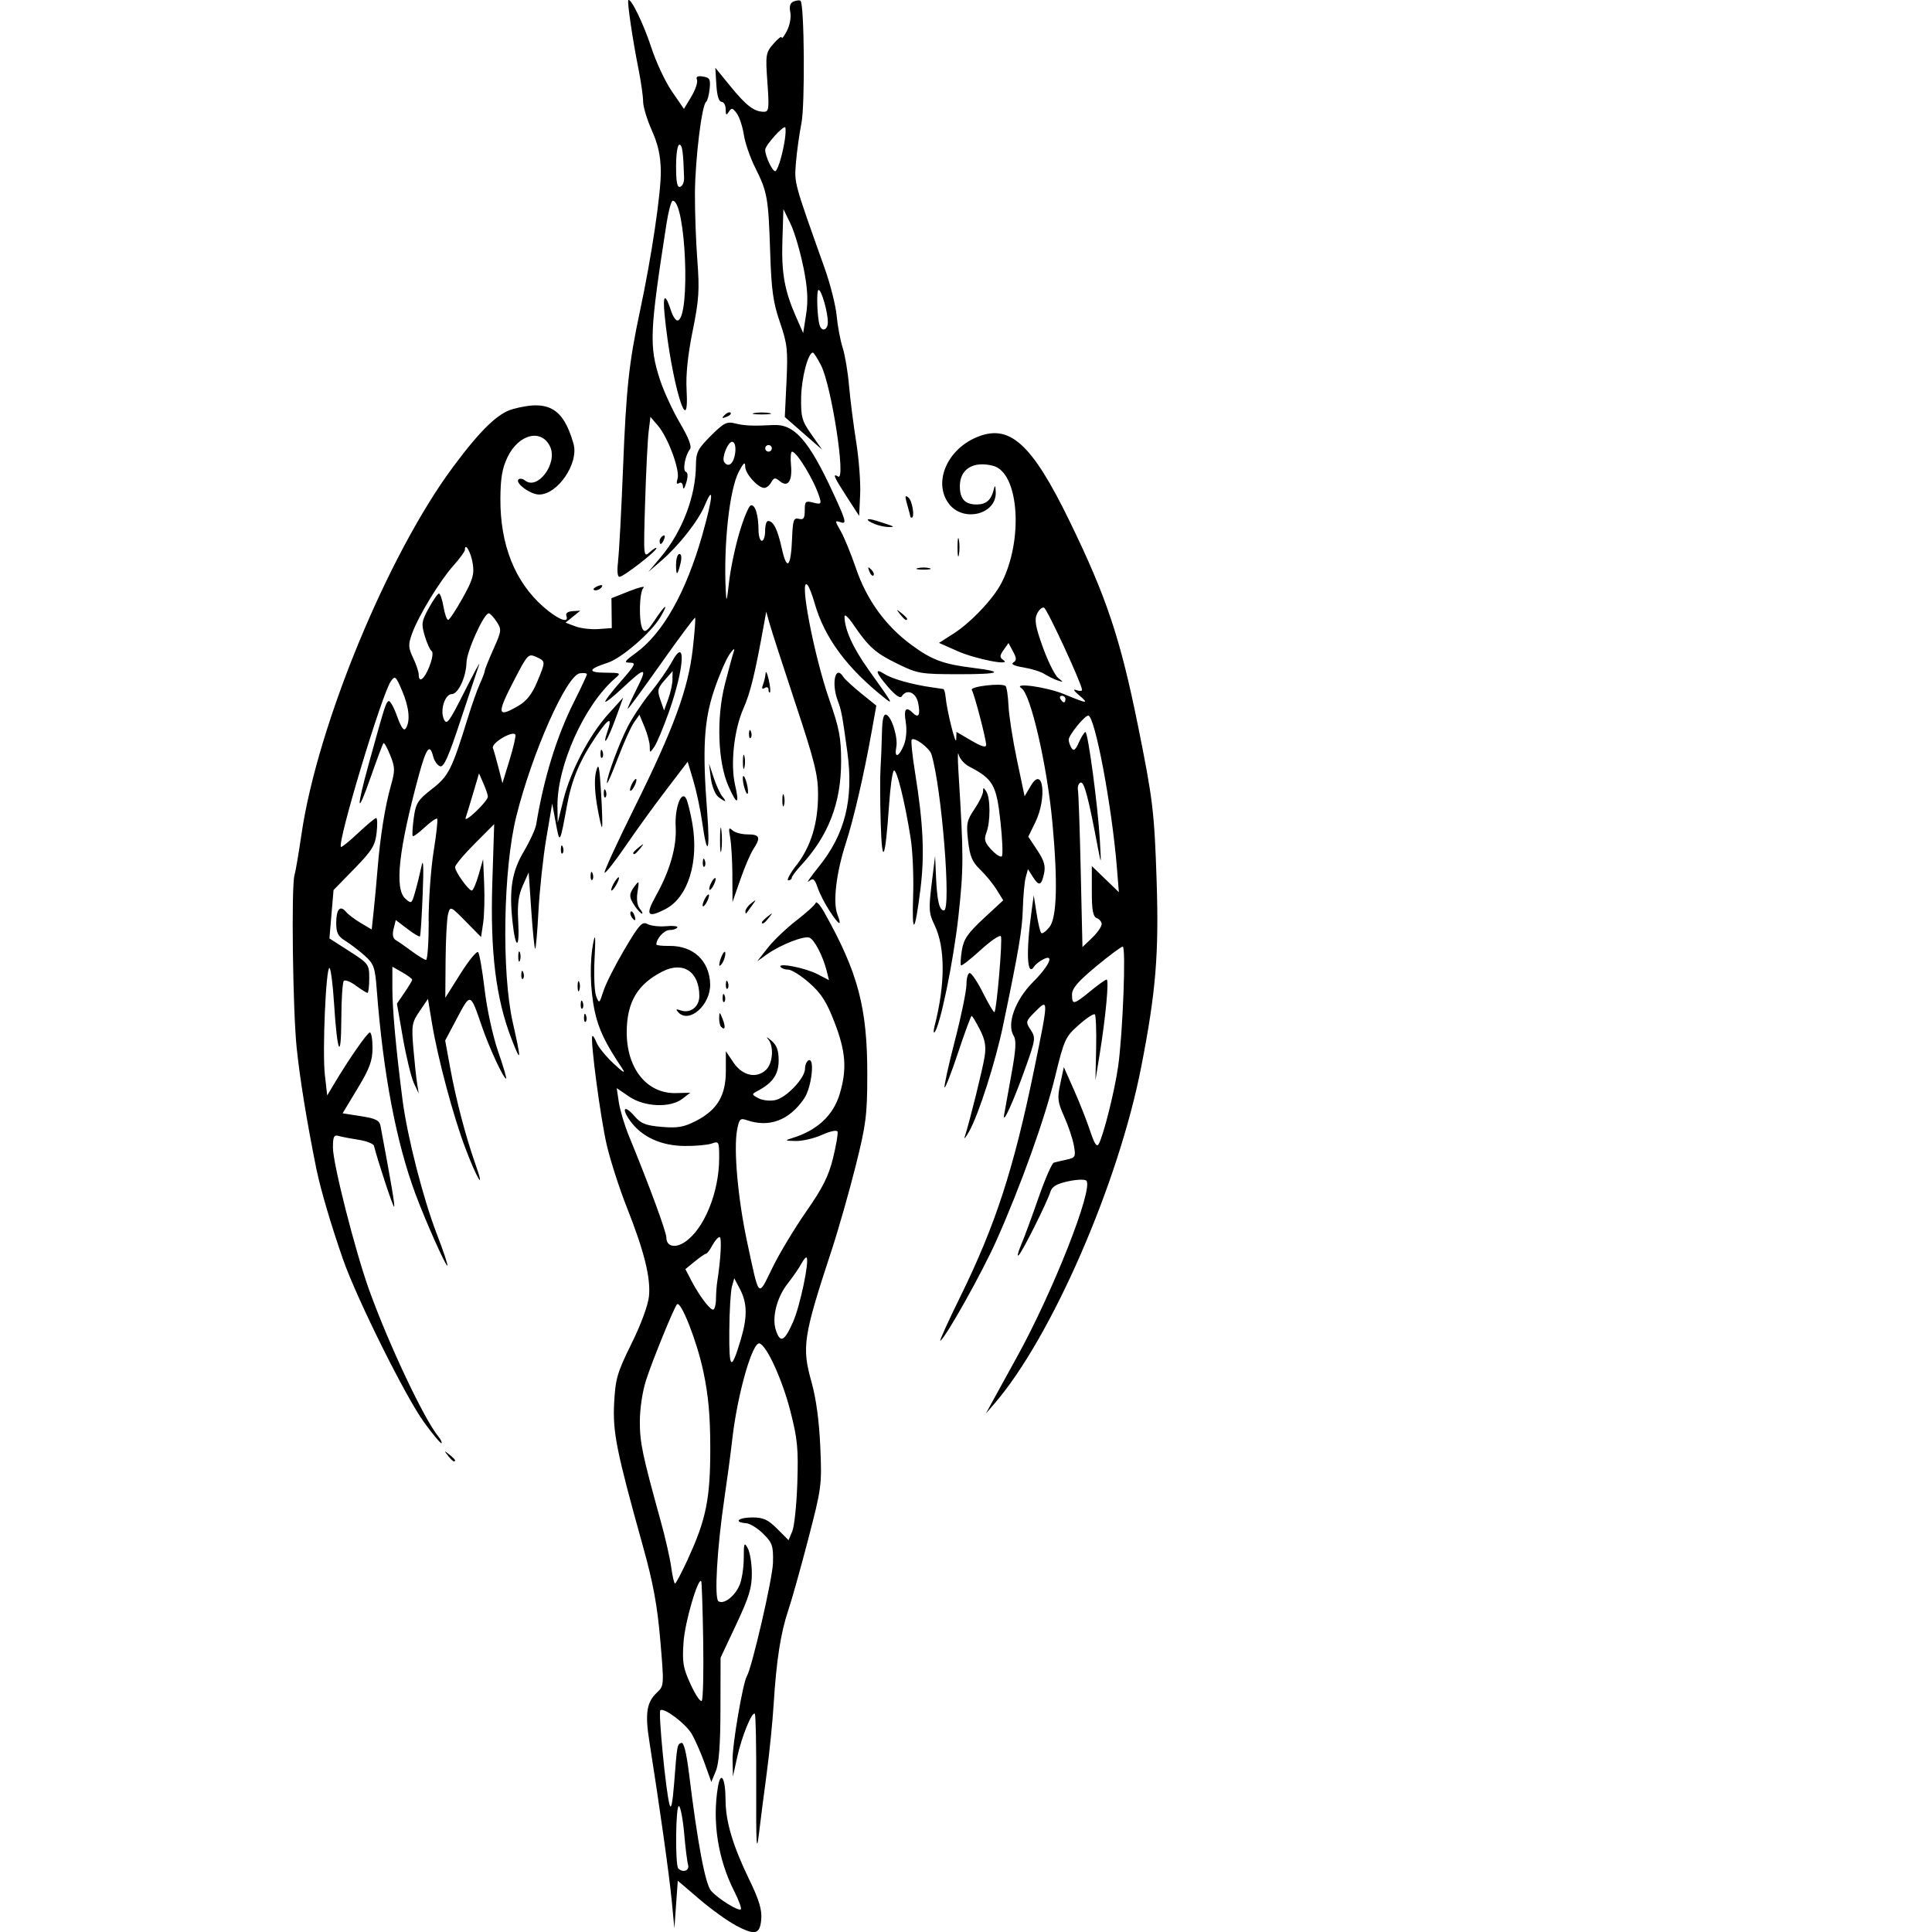<?xml version="1.0" encoding="UTF-8" standalone="no"?>
<svg
   xmlns:dc="http://purl.org/dc/elements/1.1/"
   xmlns:cc="http://creativecommons.org/ns#"
   xmlns:rdf="http://www.w3.org/1999/02/22-rdf-syntax-ns#"
   xmlns:svg="http://www.w3.org/2000/svg"
   xmlns="http://www.w3.org/2000/svg"
   xmlns:sodipodi="http://sodipodi.sourceforge.net/DTD/sodipodi-0.dtd"
   xmlns:inkscape="http://www.inkscape.org/namespaces/inkscape"
   width="33mm"
   height="33mm"
   viewBox="0 0 33 33"
   version="1.1"
   id="svg8"
   inkscape:version="1.0.2 (e86c8708, 2021-01-15)"
   sodipodi:docname="angel3_33.svg">
  <defs
     id="defs2" />
  <sodipodi:namedview
     id="base"
     pagecolor="#ffffff"
     bordercolor="#666666"
     borderopacity="1.0"
     inkscape:pageopacity="0.0"
     inkscape:pageshadow="2"
     inkscape:zoom="4.0095683"
     inkscape:cx="18.737329"
     inkscape:cy="76.630971"
     inkscape:document-units="mm"
     inkscape:current-layer="layer1"
     inkscape:document-rotation="0"
     showgrid="false"
     inkscape:window-width="1731"
     inkscape:window-height="1067"
     inkscape:window-x="72"
     inkscape:window-y="25"
     inkscape:window-maximized="0" />
  <g
     inkscape:label="Layer 1"
     inkscape:groupmode="layer"
     id="layer1">
    <path
       style="fill:#000000;stroke-width:0.056"
       d="m 12.563,32.884 c -0.14,-0.074 -0.419,-0.275 -0.62,-0.447 l -0.366,-0.313 -0.029,0.407 -0.029,0.407 -0.046,-0.479 c -0.042,-0.438 -0.212,-1.64 -0.381,-2.71 -0.077,-0.483 -0.047,-0.675 0.13,-0.84 0.121,-0.113 0.122,-0.124 0.056,-0.894 -0.05,-0.588 -0.122,-0.979 -0.293,-1.592 -0.456,-1.634 -0.521,-1.959 -0.495,-2.459 0.022,-0.414 0.052,-0.519 0.297,-1.015 0.162,-0.327 0.283,-0.657 0.298,-0.809 0.031,-0.317 -0.082,-0.77 -0.38,-1.522 -0.126,-0.318 -0.28,-0.797 -0.342,-1.063 -0.107,-0.462 -0.286,-1.812 -0.245,-1.858 0.011,-0.012 0.043,0.039 0.072,0.113 0.029,0.074 0.161,0.236 0.294,0.36 0.156,0.146 0.208,0.176 0.147,0.085 -0.291,-0.433 -0.408,-0.677 -0.473,-0.983 -0.081,-0.388 -0.089,-0.855 -0.021,-1.187 0.032,-0.155 0.038,-0.068 0.019,0.282 -0.015,0.279 -0.003,0.57 0.026,0.646 0.052,0.135 0.055,0.133 0.125,-0.085 0.039,-0.123 0.201,-0.443 0.36,-0.712 0.253,-0.428 0.301,-0.481 0.394,-0.432 0.058,0.031 0.202,0.047 0.32,0.036 0.118,-0.011 0.202,-9.64e-4 0.188,0.023 -0.015,0.024 -0.075,0.043 -0.134,0.043 -0.09,0 -0.224,0.147 -0.224,0.246 0,0.016 0.099,0.027 0.22,0.025 0.409,-0.006 0.687,0.253 0.699,0.65 0.01,0.357 -0.359,0.685 -0.544,0.484 -0.049,-0.054 -0.041,-0.061 0.039,-0.033 0.165,0.058 0.32,-0.06 0.32,-0.244 0,-0.417 -0.275,-0.6 -0.63,-0.42 -0.428,0.217 -0.61,0.527 -0.61,1.04 0,0.62 0.346,1.048 0.838,1.037 l 0.247,-0.006 -0.134,0.103 c -0.207,0.159 -0.648,0.141 -0.911,-0.038 l -0.211,-0.144 0.036,0.242 c 0.02,0.133 0.098,0.395 0.175,0.581 0.348,0.848 0.637,1.633 0.637,1.73 0,0.15 0.146,0.187 0.311,0.079 0.33,-0.216 0.589,-0.844 0.591,-1.432 6.33e-4,-0.287 -0.005,-0.298 -0.126,-0.254 -0.07,0.025 -0.279,0.044 -0.465,0.042 -0.4,-0.004 -0.725,-0.152 -0.921,-0.418 -0.166,-0.225 -0.112,-0.298 0.067,-0.09 0.109,0.127 0.192,0.159 0.465,0.182 0.273,0.023 0.378,0.004 0.586,-0.103 0.362,-0.187 0.508,-0.432 0.508,-0.852 v -0.338 l 0.129,0.192 c 0.151,0.225 0.387,0.281 0.553,0.131 0.123,-0.111 0.144,-0.411 0.037,-0.532 -0.039,-0.044 -0.013,-0.033 0.056,0.026 0.094,0.079 0.127,0.166 0.127,0.341 0,0.238 -0.101,0.384 -0.361,0.522 -0.104,0.055 -0.103,0.06 0.017,0.124 0.069,0.037 0.198,0.051 0.288,0.031 0.189,-0.041 0.506,-0.376 0.506,-0.534 0,-0.059 0.025,-0.123 0.056,-0.142 0.117,-0.072 0.06,0.458 -0.07,0.649 -0.254,0.374 -0.598,0.503 -0.983,0.369 -0.109,-0.038 -0.128,-0.018 -0.163,0.169 -0.062,0.331 0.015,1.184 0.173,1.919 0.21,0.977 0.18,0.946 0.428,0.439 0.119,-0.245 0.38,-0.678 0.579,-0.964 0.281,-0.403 0.384,-0.607 0.459,-0.914 0.053,-0.217 0.088,-0.42 0.077,-0.451 -0.011,-0.033 -0.122,-0.01 -0.265,0.054 -0.135,0.061 -0.338,0.108 -0.451,0.105 -0.186,-0.004 -0.192,-0.009 -0.061,-0.049 0.428,-0.13 0.705,-0.388 0.815,-0.758 0.125,-0.42 0.103,-0.72 -0.089,-1.218 -0.136,-0.353 -0.227,-0.495 -0.431,-0.675 -0.142,-0.125 -0.304,-0.227 -0.36,-0.227 -0.056,0 -0.115,-0.021 -0.131,-0.047 -0.047,-0.077 0.429,0.019 0.636,0.127 l 0.191,0.1 -0.04,-0.16 c -0.062,-0.249 -0.21,-0.534 -0.294,-0.566 -0.094,-0.036 -0.49,0.119 -0.721,0.282 l -0.172,0.122 0.181,-0.23 c 0.1,-0.127 0.32,-0.337 0.49,-0.468 0.17,-0.131 0.318,-0.266 0.329,-0.3 0.011,-0.034 0.077,0.038 0.145,0.159 0.581,1.036 0.738,1.632 0.736,2.786 -10e-4,0.68 -0.022,0.845 -0.199,1.55 -0.109,0.434 -0.293,1.081 -0.41,1.437 -0.486,1.478 -0.512,1.654 -0.343,2.255 0.077,0.273 0.13,0.663 0.149,1.099 0.029,0.658 0.023,0.701 -0.205,1.578 -0.129,0.496 -0.282,1.043 -0.341,1.216 -0.13,0.385 -0.204,0.861 -0.25,1.602 -0.019,0.31 -0.073,0.843 -0.119,1.184 -0.046,0.341 -0.106,0.81 -0.134,1.043 -0.039,0.335 -0.049,0.168 -0.045,-0.803 0.003,-0.674 -0.008,-1.239 -0.024,-1.255 -0.047,-0.047 -0.225,0.389 -0.302,0.744 l -0.072,0.327 -0.006,-0.29 c -0.005,-0.253 0.177,-1.314 0.243,-1.422 0.087,-0.141 0.441,-1.673 0.447,-1.937 0.007,-0.29 -0.009,-0.34 -0.165,-0.496 -0.095,-0.095 -0.228,-0.177 -0.296,-0.182 -0.22,-0.017 -0.13,-0.098 0.108,-0.098 0.188,0 0.267,0.036 0.425,0.194 l 0.194,0.194 0.064,-0.152 c 0.035,-0.084 0.074,-0.456 0.086,-0.828 0.019,-0.586 0.003,-0.751 -0.121,-1.233 -0.136,-0.528 -0.399,-1.106 -0.523,-1.147 -0.12,-0.04 -0.376,0.853 -0.465,1.619 -0.03,0.264 -0.093,0.733 -0.139,1.043 -0.123,0.831 -0.173,1.696 -0.099,1.742 0.093,0.058 0.279,-0.085 0.36,-0.275 0.04,-0.094 0.072,-0.302 0.072,-0.463 0,-0.259 0.008,-0.278 0.068,-0.169 0.038,0.068 0.069,0.26 0.07,0.427 0.002,0.248 -0.048,0.41 -0.266,0.874 l -0.268,0.57 -0.002,0.875 c -0.001,0.608 -0.025,0.931 -0.079,1.061 l -0.077,0.186 -0.118,-0.329 c -0.065,-0.181 -0.165,-0.405 -0.221,-0.498 -0.108,-0.178 -0.477,-0.452 -0.532,-0.396 -0.037,0.037 0.095,1.39 0.157,1.61 0.027,0.096 0.052,-0.022 0.079,-0.366 0.052,-0.668 0.051,-0.664 0.124,-0.688 0.041,-0.014 0.087,0.173 0.131,0.531 0.145,1.184 0.278,1.888 0.377,1.997 0.126,0.14 0.469,0.352 0.507,0.314 0.016,-0.016 -0.036,-0.158 -0.116,-0.315 -0.274,-0.541 -0.374,-1.181 -0.276,-1.772 0.048,-0.292 0.13,-0.155 0.131,0.22 0.001,0.368 0.125,0.783 0.404,1.358 0.167,0.343 0.219,0.515 0.206,0.676 -0.022,0.266 -0.103,0.285 -0.441,0.106 z m -0.81,-1.031 c -0.016,-0.054 -0.046,-0.296 -0.067,-0.536 -0.021,-0.241 -0.061,-0.451 -0.088,-0.468 -0.057,-0.035 -0.069,1.009 -0.012,1.066 0.079,0.079 0.195,0.036 0.167,-0.061 z m 0.258,-3.835 c -0.009,-0.546 -0.024,-1.001 -0.034,-1.011 -0.057,-0.057 -0.277,0.698 -0.301,1.035 -0.025,0.351 -0.01,0.444 0.12,0.727 0.082,0.179 0.167,0.306 0.19,0.283 0.023,-0.023 0.034,-0.489 0.025,-1.035 z m -0.261,-1.39 c 0.311,-0.673 0.383,-1.031 0.382,-1.891 -5.71e-4,-0.56 -0.032,-0.908 -0.12,-1.318 -0.111,-0.519 -0.382,-1.206 -0.448,-1.14 -0.049,0.049 -0.415,0.944 -0.528,1.293 -0.062,0.191 -0.107,0.489 -0.107,0.71 0,0.362 0.041,0.559 0.36,1.713 0.076,0.273 0.155,0.622 0.176,0.775 0.021,0.153 0.05,0.278 0.065,0.278 0.015,0 0.114,-0.189 0.221,-0.42 z m 0.904,-3.751 c 0.114,-0.383 0.11,-0.621 -0.015,-0.859 l -0.097,-0.184 -0.04,0.141 c -0.022,0.077 -0.043,0.42 -0.045,0.761 -0.005,0.666 0.032,0.693 0.197,0.141 z m 0.892,-0.297 c 0.12,-0.271 0.283,-1.048 0.231,-1.1 -0.012,-0.012 -0.053,0.038 -0.092,0.11 -0.039,0.072 -0.141,0.22 -0.227,0.329 -0.188,0.236 -0.278,0.586 -0.205,0.803 0.075,0.226 0.145,0.192 0.293,-0.142 z m -1.317,-0.393 c 0.002,-0.101 0.012,-0.234 0.022,-0.296 0.06,-0.378 0.081,-0.761 0.04,-0.761 -0.026,0 -0.081,0.063 -0.123,0.141 -0.041,0.077 -0.09,0.142 -0.108,0.143 -0.018,0.001 -0.105,0.061 -0.193,0.133 l -0.16,0.131 0.099,0.191 c 0.13,0.251 0.316,0.501 0.374,0.501 0.025,0 0.048,-0.082 0.05,-0.183 z m -4.577,2.677 c -0.07,-0.089 -0.068,-0.091 0.021,-0.021 0.054,0.043 0.099,0.087 0.099,0.099 0,0.046 -0.046,0.017 -0.12,-0.077 z M 7.244,24.295 C 6.928,23.861 6.095,22.186 5.858,21.508 5.654,20.922 5.476,20.318 5.404,19.966 5.243,19.171 5.124,18.443 5.067,17.894 5.001,17.255 4.974,15.133 5.03,14.95 5.048,14.892 5.102,14.575 5.15,14.246 5.423,12.383 6.627,9.469 7.742,7.971 8.209,7.343 8.505,7.057 8.758,6.988 9.365,6.821 9.622,6.968 9.796,7.58 9.89,7.912 9.527,8.447 9.208,8.447 9.062,8.447 8.794,8.252 8.856,8.19 8.878,8.168 8.929,8.175 8.968,8.207 9.182,8.379 9.527,7.917 9.398,7.633 9.254,7.317 8.862,7.41 8.67,7.806 8.578,7.997 8.549,8.165 8.547,8.519 c -0.004,0.785 0.247,1.417 0.732,1.844 0.249,0.219 0.449,0.298 0.395,0.155 -0.016,-0.043 0.025,-0.074 0.105,-0.079 l 0.133,-0.008 -0.126,0.102 -0.126,0.102 0.166,0.063 c 0.091,0.035 0.269,0.056 0.395,0.047 l 0.229,-0.017 -0.003,-0.255 -0.003,-0.255 0.305,-0.121 c 0.168,-0.066 0.277,-0.092 0.242,-0.058 -0.074,0.074 -0.083,0.598 -0.012,0.71 0.038,0.06 0.086,0.023 0.204,-0.155 0.181,-0.273 0.248,-0.312 0.1,-0.058 -0.154,0.265 -0.666,0.709 -0.905,0.785 -0.333,0.107 -0.348,0.167 -0.04,0.169 0.27,0.002 0.276,0.005 0.166,0.099 -0.522,0.451 -0.99,1.491 -0.982,2.182 l 0.004,0.282 0.098,-0.395 C 9.748,13.163 10.067,12.554 10.393,12.193 l 0.252,-0.279 -0.122,0.338 c -0.067,0.186 -0.143,0.363 -0.17,0.393 -0.027,0.03 -0.019,-0.028 0.016,-0.13 0.1,-0.285 0.033,-0.264 -0.187,0.061 -0.275,0.405 -0.415,0.736 -0.495,1.17 -0.124,0.676 -0.126,0.679 -0.193,0.314 l -0.062,-0.334 -0.1,0.588 c -0.055,0.323 -0.115,0.886 -0.135,1.251 -0.019,0.365 -0.045,0.653 -0.057,0.641 -0.012,-0.012 -0.042,-0.31 -0.066,-0.663 l -0.044,-0.641 -0.1,0.223 c -0.074,0.165 -0.095,0.323 -0.079,0.606 0.028,0.49 -0.045,0.5 -0.097,0.013 -0.06,-0.556 -0.01,-0.859 0.197,-1.208 0.101,-0.17 0.194,-0.373 0.207,-0.451 0.131,-0.797 0.351,-1.51 0.648,-2.1 0.12,-0.24 0.219,-0.451 0.219,-0.469 0,-0.018 -0.055,-0.025 -0.122,-0.015 -0.226,0.033 -0.814,1.357 -1.084,2.442 -0.224,0.897 -0.254,2.666 -0.06,3.523 0.149,0.66 0.145,0.71 -0.023,0.277 C 8.47,17.053 8.372,16.261 8.409,15.081 l 0.032,-1.004 -0.334,0.335 c -0.184,0.184 -0.334,0.364 -0.334,0.4 0,0.078 0.23,0.399 0.286,0.399 0.021,0 0.074,-0.12 0.116,-0.268 l 0.077,-0.268 0.018,0.423 c 0.01,0.233 0.002,0.532 -0.017,0.665 l -0.036,0.242 -0.262,-0.266 c -0.258,-0.262 -0.263,-0.264 -0.301,-0.129 -0.021,0.075 -0.04,0.429 -0.043,0.785 l -0.005,0.648 0.26,-0.413 c 0.143,-0.227 0.279,-0.392 0.301,-0.366 0.023,0.026 0.072,0.313 0.111,0.638 0.039,0.336 0.139,0.793 0.23,1.057 0.089,0.256 0.15,0.465 0.137,0.465 -0.045,0 -0.291,-0.532 -0.417,-0.901 -0.195,-0.569 -0.19,-0.567 -0.419,-0.137 l -0.205,0.387 0.088,0.48 c 0.098,0.535 0.264,1.167 0.43,1.636 0.172,0.486 0.026,0.252 -0.173,-0.277 C 7.741,19.064 7.477,18.073 7.378,17.475 l -0.068,-0.413 -0.143,0.21 c -0.132,0.195 -0.14,0.241 -0.106,0.639 0.02,0.236 0.049,0.505 0.064,0.598 l 0.027,0.169 -0.084,-0.18 C 7.023,18.398 6.939,18.053 6.882,17.73 L 6.78,17.143 6.91,16.953 c 0.071,-0.104 0.13,-0.203 0.13,-0.219 -1.98e-4,-0.016 -0.076,-0.073 -0.169,-0.126 l -0.169,-0.096 v 0.367 c 0,0.364 0.062,1.042 0.174,1.911 0.082,0.63 0.35,1.678 0.586,2.29 0.11,0.284 0.191,0.526 0.179,0.537 C 7.618,21.64 7.268,20.855 7.097,20.396 6.767,19.509 6.545,18.339 6.435,16.902 6.406,16.52 6.386,16.464 6.228,16.322 6.132,16.236 5.983,16.123 5.898,16.07 5.774,15.994 5.743,15.934 5.743,15.766 c 0,-0.236 0.067,-0.312 0.167,-0.191 0.037,0.045 0.151,0.13 0.253,0.191 l 0.186,0.11 0.034,-0.318 c 0.019,-0.175 0.048,-0.496 0.066,-0.713 0.043,-0.541 0.127,-1.071 0.226,-1.42 0.075,-0.264 0.074,-0.316 -0.009,-0.524 -0.051,-0.127 -0.103,-0.22 -0.116,-0.207 -0.013,0.013 -0.111,0.274 -0.218,0.58 -0.239,0.684 -0.253,0.568 -0.028,-0.246 0.264,-0.956 0.285,-1.024 0.332,-1.053 0.024,-0.015 0.09,0.101 0.146,0.257 0.072,0.2 0.116,0.262 0.15,0.208 0.08,-0.126 0.056,-0.362 -0.065,-0.644 -0.107,-0.25 -0.12,-0.261 -0.191,-0.159 -0.154,0.22 -0.92,2.761 -0.852,2.829 0.011,0.011 0.143,-0.096 0.293,-0.237 0.15,-0.141 0.289,-0.257 0.309,-0.257 0.019,-5.06e-4 0.023,0.113 0.007,0.252 -0.025,0.218 -0.078,0.304 -0.382,0.616 l -0.354,0.363 -0.035,0.413 -0.035,0.413 0.34,0.218 c 0.33,0.212 0.34,0.225 0.34,0.465 0,0.136 -0.014,0.247 -0.03,0.247 -0.017,0 -0.105,-0.055 -0.197,-0.123 -0.091,-0.068 -0.184,-0.104 -0.207,-0.082 -0.022,0.022 -0.042,0.318 -0.043,0.657 -0.003,0.729 -0.07,0.582 -0.124,-0.271 -0.02,-0.319 -0.055,-0.591 -0.077,-0.605 -0.061,-0.038 -0.125,1.425 -0.08,1.825 l 0.04,0.351 0.111,-0.186 c 0.256,-0.43 0.575,-0.89 0.618,-0.89 0.025,0 0.045,0.12 0.045,0.268 -7.55e-4,0.217 -0.05,0.349 -0.256,0.69 l -0.255,0.423 0.313,0.049 c 0.255,0.04 0.317,0.071 0.335,0.169 0.189,1.008 0.248,1.361 0.232,1.378 -0.016,0.016 -0.276,-0.771 -0.344,-1.04 -0.009,-0.036 -0.126,-0.082 -0.26,-0.103 -0.134,-0.021 -0.288,-0.05 -0.342,-0.066 -0.082,-0.023 -0.099,0.01 -0.099,0.2 0,0.275 0.379,1.763 0.618,2.429 0.335,0.93 0.941,2.214 1.185,2.508 0.04,0.048 0.063,0.098 0.051,0.11 -0.012,0.012 -0.146,-0.147 -0.296,-0.354 z m 0.077,-8.563 c 1.24e-4,-0.364 0.039,-0.9 0.086,-1.192 0.047,-0.291 0.074,-0.541 0.06,-0.556 -0.014,-0.014 -0.109,0.051 -0.211,0.146 -0.101,0.095 -0.194,0.163 -0.206,0.151 -0.012,-0.012 -0.004,-0.15 0.017,-0.307 0.035,-0.256 0.068,-0.308 0.311,-0.497 0.286,-0.222 0.34,-0.331 0.616,-1.226 0.067,-0.217 0.158,-0.474 0.203,-0.572 0.045,-0.098 0.082,-0.196 0.082,-0.218 0,-0.022 0.067,-0.189 0.148,-0.371 0.141,-0.314 0.144,-0.337 0.055,-0.472 -0.051,-0.078 -0.111,-0.142 -0.134,-0.142 -0.083,2.86e-4 -0.375,0.645 -0.38,0.84 -0.007,0.251 -0.142,0.54 -0.252,0.54 -0.116,0 -0.203,0.274 -0.135,0.427 0.049,0.109 0.088,0.056 0.349,-0.462 0.162,-0.322 0.277,-0.534 0.255,-0.472 -0.022,0.062 -0.163,0.486 -0.314,0.941 C 7.661,12.931 7.579,13.113 7.515,13.088 7.47,13.071 7.418,12.996 7.399,12.922 7.341,12.691 7.282,12.771 7.151,13.252 c -0.342,1.265 -0.415,1.928 -0.229,2.096 0.105,0.095 0.111,0.092 0.17,-0.118 0.034,-0.119 0.083,-0.318 0.109,-0.442 0.03,-0.144 0.037,0.03 0.019,0.479 -0.015,0.388 -0.036,0.714 -0.047,0.727 -0.011,0.012 -0.108,-0.046 -0.216,-0.129 L 6.76,15.715 6.723,15.865 c -0.025,0.101 -0.012,0.165 0.041,0.195 0.043,0.025 0.166,0.11 0.273,0.19 0.107,0.08 0.215,0.145 0.24,0.145 0.025,0 0.046,-0.298 0.046,-0.662 z M 8.333,13.607 C 8.332,13.575 8.297,13.472 8.256,13.379 L 8.182,13.21 8.082,13.548 c -0.055,0.186 -0.113,0.376 -0.129,0.423 -0.016,0.046 0.064,-0.003 0.177,-0.11 C 8.243,13.754 8.335,13.64 8.333,13.607 Z m 0.47,-1.058 c -0.041,-0.078 -0.416,0.144 -0.384,0.228 0.017,0.044 0.06,0.198 0.097,0.341 l 0.066,0.26 0.121,-0.395 c 0.067,-0.217 0.112,-0.413 0.1,-0.435 z m 0.058,-0.497 c 0.134,-0.079 0.23,-0.202 0.313,-0.402 0.149,-0.358 0.149,-0.354 -0.017,-0.43 -0.131,-0.059 -0.146,-0.043 -0.366,0.38 -0.314,0.603 -0.303,0.672 0.07,0.452 z M 7.336,11.378 C 7.385,11.255 7.402,11.139 7.374,11.122 7.347,11.105 7.293,10.989 7.256,10.864 c -0.062,-0.207 -0.056,-0.251 0.068,-0.477 0.075,-0.137 0.153,-0.249 0.174,-0.249 0.021,0 0.056,0.101 0.077,0.225 0.021,0.124 0.057,0.225 0.079,0.225 0.023,0 0.134,-0.168 0.248,-0.373 C 8.077,9.901 8.104,9.808 8.074,9.623 8.044,9.432 7.941,9.254 7.941,9.392 c 0,0.027 -0.089,0.149 -0.198,0.271 -0.233,0.261 -0.601,0.866 -0.707,1.165 -0.065,0.183 -0.062,0.236 0.021,0.411 0.053,0.11 0.095,0.237 0.095,0.283 0,0.156 0.096,0.082 0.184,-0.142 z m 9.642,12.513 c 0.076,-0.14 0.251,-0.457 0.388,-0.705 0.619,-1.118 1.318,-2.893 1.189,-3.02 -0.025,-0.025 -0.165,-0.02 -0.311,0.012 -0.196,0.042 -0.275,0.089 -0.303,0.18 -0.055,0.178 -0.473,1.015 -0.54,1.081 -0.032,0.031 -0.014,-0.045 0.038,-0.169 0.053,-0.124 0.187,-0.488 0.299,-0.81 0.112,-0.321 0.23,-0.592 0.262,-0.601 0.032,-0.009 0.13,-0.033 0.219,-0.052 0.151,-0.033 0.158,-0.048 0.123,-0.244 -0.021,-0.115 -0.095,-0.336 -0.165,-0.491 -0.112,-0.249 -0.12,-0.314 -0.066,-0.563 l 0.06,-0.282 0.175,0.394 c 0.096,0.217 0.22,0.531 0.275,0.698 0.072,0.219 0.113,0.281 0.146,0.221 0.083,-0.149 0.273,-0.908 0.332,-1.327 0.08,-0.568 0.136,-2.045 0.078,-2.044 -0.026,4.51e-4 -0.232,0.153 -0.457,0.34 -0.306,0.254 -0.409,0.374 -0.409,0.478 0,0.182 0.027,0.177 0.314,-0.058 0.132,-0.109 0.257,-0.197 0.277,-0.197 0.044,0 -0.016,0.637 -0.117,1.264 l -0.074,0.455 0.012,-0.545 c 0.006,-0.3 -0.004,-0.56 -0.022,-0.579 -0.019,-0.019 -0.142,0.062 -0.275,0.18 -0.229,0.203 -0.249,0.247 -0.403,0.879 -0.175,0.719 -0.581,1.853 -1.001,2.798 -0.243,0.546 -0.865,1.657 -0.96,1.717 -0.023,0.014 0.129,-0.322 0.338,-0.747 0.605,-1.232 0.913,-2.182 1.263,-3.882 0.249,-1.212 0.249,-1.222 0.024,-0.997 -0.169,0.169 -0.172,0.18 -0.083,0.315 0.087,0.132 0.083,0.166 -0.077,0.617 -0.204,0.578 -0.409,1.034 -0.376,0.835 0.013,-0.077 0.069,-0.39 0.125,-0.694 0.076,-0.416 0.086,-0.578 0.039,-0.654 -0.125,-0.199 0.024,-0.613 0.329,-0.919 0.285,-0.285 0.376,-0.497 0.166,-0.384 -0.06,0.032 -0.125,0.084 -0.144,0.115 -0.124,0.201 -0.145,-0.238 -0.044,-0.959 l 0.035,-0.254 0.048,0.306 c 0.026,0.168 0.062,0.321 0.08,0.338 0.018,0.018 0.081,-0.028 0.14,-0.101 0.127,-0.157 0.145,-0.763 0.051,-1.783 -0.09,-0.976 -0.37,-2.194 -0.527,-2.296 -0.163,-0.105 0.424,-0.025 0.725,0.099 0.409,0.169 0.434,0.17 0.254,0.016 -0.089,-0.076 -0.105,-0.107 -0.042,-0.084 0.054,0.02 0.097,0.018 0.096,-0.005 -0.008,-0.113 -0.598,-1.387 -0.65,-1.404 -0.034,-0.011 -0.087,0.037 -0.12,0.108 -0.046,0.101 -0.025,0.221 0.102,0.572 0.088,0.244 0.206,0.479 0.261,0.522 0.094,0.073 0.093,0.075 -0.013,0.04 -0.062,-0.021 -0.163,-0.071 -0.225,-0.11 -0.062,-0.04 -0.223,-0.089 -0.357,-0.111 -0.155,-0.025 -0.218,-0.055 -0.172,-0.084 0.059,-0.036 0.058,-0.072 -0.005,-0.189 l -0.077,-0.144 -0.083,0.118 c -0.07,0.1 -0.071,0.127 -0.005,0.173 0.156,0.108 -0.486,-0.018 -0.791,-0.156 L 16.039,10.981 16.288,10.822 c 0.293,-0.187 0.678,-0.593 0.816,-0.861 0.383,-0.74 0.301,-1.892 -0.142,-2.005 -0.337,-0.086 -0.567,0.055 -0.567,0.348 0,0.217 0.087,0.313 0.286,0.313 0.163,0 0.249,-0.075 0.293,-0.254 0.021,-0.086 0.029,-0.076 0.034,0.042 0.016,0.384 -0.559,0.525 -0.803,0.196 -0.263,-0.354 -0.039,-0.904 0.457,-1.124 0.574,-0.254 0.954,0.083 1.607,1.424 0.631,1.297 0.866,2 1.168,3.492 0.255,1.261 0.28,1.471 0.319,2.649 0.041,1.253 -0.013,1.906 -0.264,3.186 -0.39,1.997 -1.537,4.626 -2.507,5.748 l -0.146,0.169 z m 1.841,-8.101 c 0,-0.042 -0.038,-0.09 -0.085,-0.108 -0.065,-0.025 -0.085,-0.132 -0.085,-0.461 v -0.428 l 0.231,0.223 0.231,0.223 -0.034,-0.423 c -0.085,-1.048 -0.376,-2.593 -0.489,-2.593 -0.063,0 -0.335,0.336 -0.334,0.413 4.52e-4,0.036 0.023,0.1 0.049,0.142 0.036,0.057 0.068,0.032 0.126,-0.099 0.043,-0.096 0.093,-0.175 0.111,-0.175 0.044,0 0.214,1.271 0.246,1.843 0.025,0.436 0.025,0.437 -0.034,0.13 -0.163,-0.864 -0.234,-1.131 -0.295,-1.11 -0.035,0.013 -0.055,0.071 -0.045,0.129 0.011,0.059 0.032,0.686 0.048,1.394 l 0.029,1.287 0.163,-0.156 c 0.09,-0.086 0.163,-0.19 0.163,-0.232 z m -0.62,-3.849 c 0,-0.031 -0.027,-0.056 -0.06,-0.056 -0.033,0 -0.044,0.025 -0.025,0.056 0.019,0.031 0.046,0.056 0.06,0.056 0.014,0 0.025,-0.025 0.025,-0.056 z m -1.718,7.468 c 0.088,-0.277 0.304,-1.149 0.337,-1.361 0.028,-0.178 0.008,-0.289 -0.082,-0.465 -0.065,-0.127 -0.128,-0.231 -0.14,-0.231 -0.012,0 -0.116,0.281 -0.23,0.624 -0.114,0.343 -0.219,0.613 -0.232,0.599 -0.013,-0.013 0.065,-0.372 0.175,-0.796 0.11,-0.424 0.199,-0.859 0.199,-0.965 0,-0.107 0.025,-0.194 0.056,-0.194 0.031,0 0.134,0.155 0.229,0.344 0.095,0.189 0.182,0.335 0.193,0.324 0.039,-0.04 0.141,-1.245 0.11,-1.296 -0.018,-0.029 -0.173,0.077 -0.345,0.234 -0.172,0.157 -0.323,0.275 -0.336,0.263 -0.013,-0.013 -0.006,-0.128 0.014,-0.257 0.031,-0.191 0.099,-0.29 0.372,-0.544 l 0.335,-0.31 -0.113,-0.182 c -0.062,-0.1 -0.189,-0.255 -0.281,-0.343 -0.135,-0.129 -0.176,-0.226 -0.206,-0.489 -0.034,-0.294 -0.023,-0.35 0.108,-0.543 0.08,-0.118 0.146,-0.253 0.147,-0.3 7.75e-4,-0.076 0.007,-0.076 0.056,-10e-4 0.071,0.109 0.072,0.516 0.002,0.7 -0.045,0.119 -0.031,0.169 0.085,0.294 0.077,0.083 0.157,0.133 0.178,0.112 0.021,-0.021 0.01,-0.296 -0.025,-0.609 -0.068,-0.612 -0.126,-0.713 -0.533,-0.924 -0.083,-0.043 -0.164,-0.136 -0.18,-0.206 -0.016,-0.07 -0.017,0.063 -0.003,0.295 0.09,1.442 0.09,1.641 -8.99e-4,2.473 -0.084,0.768 -0.318,1.896 -0.409,1.978 -0.018,0.016 -0.017,-0.034 0.003,-0.111 0.184,-0.717 0.183,-1.342 -0.002,-1.723 -0.097,-0.199 -0.101,-0.27 -0.049,-0.7 l 0.059,-0.479 0.015,0.338 c 0.018,0.43 0.056,0.592 0.136,0.592 0.129,0 -0.039,-2.096 -0.213,-2.665 -0.033,-0.108 -0.289,-0.3 -0.337,-0.252 -0.016,0.016 0.009,0.267 0.056,0.557 0.142,0.883 0.166,1.41 0.092,2.002 -0.095,0.761 -0.147,0.804 -0.124,0.105 0.011,-0.321 -0.008,-0.757 -0.041,-0.969 -0.098,-0.63 -0.243,-1.214 -0.29,-1.164 -0.024,0.026 -0.06,0.287 -0.08,0.582 -0.065,0.949 -0.12,1.069 -0.143,0.31 -0.011,-0.372 -0.013,-0.791 -0.003,-0.93 0.009,-0.14 0.02,-0.409 0.024,-0.599 0.005,-0.243 0.027,-0.337 0.074,-0.319 0.094,0.036 0.203,0.39 0.171,0.556 -0.037,0.191 0.043,0.171 0.128,-0.033 0.042,-0.101 0.056,-0.26 0.034,-0.395 -0.037,-0.228 0.002,-0.278 0.122,-0.158 0.097,0.097 0.131,0.033 0.09,-0.17 -0.036,-0.182 -0.197,-0.248 -0.28,-0.114 -0.026,0.041 -0.107,-0.014 -0.229,-0.154 -0.219,-0.253 -0.244,-0.342 -0.062,-0.225 0.125,0.081 0.473,0.179 0.803,0.225 0.093,0.013 0.182,0.026 0.197,0.029 0.015,0.003 0.033,0.062 0.039,0.131 0.02,0.23 0.177,0.862 0.182,0.73 l 0.004,-0.129 0.254,0.149 c 0.176,0.103 0.253,0.125 0.253,0.073 -0.001,-0.103 -0.201,-0.866 -0.245,-0.938 -0.036,-0.059 0.505,-0.123 0.576,-0.068 0.02,0.015 0.043,0.168 0.051,0.338 0.008,0.171 0.073,0.588 0.145,0.928 l 0.13,0.618 0.106,-0.18 c 0.211,-0.357 0.28,0.206 0.077,0.624 l -0.12,0.246 0.153,0.231 c 0.119,0.18 0.145,0.269 0.115,0.404 -0.045,0.206 -0.088,0.216 -0.194,0.046 l -0.08,-0.127 -0.038,0.141 c -0.021,0.078 -0.043,0.316 -0.049,0.53 -0.01,0.366 -0.069,0.713 -0.339,2.006 -0.13,0.621 -0.414,1.509 -0.576,1.8 -0.062,0.111 -0.096,0.15 -0.076,0.088 z m -4.163,-1.869 c -0.021,-0.021 -0.036,-0.09 -0.034,-0.155 0.003,-0.108 0.008,-0.107 0.058,0.018 0.055,0.138 0.044,0.205 -0.024,0.137 z M 9.975,17.376 c 0.003,-0.066 0.016,-0.079 0.034,-0.034 0.016,0.041 0.014,0.089 -0.004,0.108 -0.019,0.019 -0.032,-0.015 -0.03,-0.074 z m -0.056,-0.225 c 0.003,-0.066 0.016,-0.079 0.034,-0.034 0.016,0.041 0.014,0.089 -0.004,0.108 -0.019,0.019 -0.032,-0.015 -0.03,-0.074 z m 2.424,-0.113 c 0.003,-0.066 0.016,-0.079 0.034,-0.034 0.016,0.041 0.014,0.089 -0.004,0.108 -0.019,0.019 -0.032,-0.015 -0.03,-0.074 z M 9.866,16.845 c 0,-0.077 0.013,-0.109 0.028,-0.07 0.016,0.039 0.016,0.102 0,0.141 -0.016,0.039 -0.028,0.007 -0.028,-0.07 z m 2.532,-0.033 c 0.003,-0.066 0.016,-0.079 0.034,-0.034 0.016,0.041 0.014,0.089 -0.004,0.108 -0.019,0.019 -0.032,-0.015 -0.03,-0.074 z M 8.904,16.643 c 0.003,-0.066 0.016,-0.079 0.034,-0.034 0.016,0.041 0.014,0.089 -0.004,0.108 -0.019,0.019 -0.032,-0.015 -0.03,-0.074 z M 12.286,16.479 c 0.006,-0.107 0.1,-0.287 0.103,-0.197 0.002,0.046 -0.021,0.123 -0.052,0.169 -0.03,0.046 -0.053,0.059 -0.052,0.028 z M 8.852,16.338 c 0,-0.077 0.013,-0.109 0.028,-0.07 0.016,0.039 0.016,0.102 0,0.141 -0.016,0.039 -0.028,0.007 -0.028,-0.07 z m 4.162,-0.585 c 0,-0.012 0.044,-0.056 0.099,-0.099 0.089,-0.07 0.091,-0.068 0.021,0.021 -0.074,0.094 -0.12,0.124 -0.12,0.077 z m 1.158,-0.19 c -0.077,-0.116 -0.169,-0.295 -0.204,-0.396 -0.055,-0.159 -0.077,-0.175 -0.154,-0.113 -0.049,0.04 0.027,-0.071 0.169,-0.247 0.451,-0.557 0.601,-1.156 0.49,-1.964 -0.086,-0.627 -0.102,-0.713 -0.162,-0.87 -0.116,-0.304 -0.041,-0.629 0.094,-0.411 0.025,0.04 0.162,0.166 0.304,0.281 l 0.259,0.209 -0.078,0.437 c -0.131,0.733 -0.305,1.487 -0.443,1.915 -0.164,0.507 -0.223,1.008 -0.144,1.214 0.083,0.215 0.033,0.194 -0.132,-0.056 z m -3.387,0.095 c -0.02,-0.033 -0.025,-0.072 -0.01,-0.087 0.015,-0.015 0.042,0.012 0.06,0.06 0.038,0.099 0.006,0.117 -0.05,0.027 z m 0.062,-0.178 c -0.107,-0.153 -0.108,-0.21 -0.004,-0.347 0.073,-0.097 0.077,-0.088 0.047,0.098 -0.021,0.127 -0.006,0.237 0.037,0.289 0.039,0.047 0.056,0.085 0.039,0.085 -0.018,0 -0.071,-0.056 -0.12,-0.125 z m 0.352,-0.171 c 0.242,-0.43 0.362,-0.846 0.342,-1.185 -0.019,-0.319 0.096,-0.633 0.178,-0.486 0.025,0.044 0.072,0.232 0.105,0.418 0.118,0.663 -0.071,1.271 -0.456,1.471 -0.308,0.16 -0.35,0.106 -0.169,-0.217 z m 1.533,0.256 c 0,-0.032 0.044,-0.094 0.099,-0.136 0.091,-0.072 0.092,-0.069 0.016,0.035 -0.045,0.062 -0.09,0.123 -0.099,0.136 -0.009,0.013 -0.016,-0.003 -0.016,-0.035 z m -0.731,-0.101 c 0,-0.031 0.025,-0.094 0.055,-0.141 0.03,-0.046 0.055,-0.059 0.055,-0.028 0,0.031 -0.025,0.094 -0.055,0.141 -0.03,0.046 -0.055,0.059 -0.055,0.028 z m 0.509,-0.514 c -0.002,-0.252 -0.019,-0.544 -0.039,-0.648 -0.029,-0.157 -0.023,-0.178 0.039,-0.12 0.041,0.039 0.159,0.07 0.261,0.07 0.208,0 0.228,0.053 0.096,0.253 -0.049,0.075 -0.149,0.309 -0.222,0.519 l -0.133,0.383 -0.003,-0.458 z m -2.032,0.148 c 0.033,-0.062 0.073,-0.113 0.089,-0.113 0.015,0 10e-4,0.051 -0.032,0.113 -0.033,0.062 -0.073,0.113 -0.089,0.113 -0.015,0 -10e-4,-0.051 0.032,-0.113 z m 1.636,0.085 c 0,-0.031 0.025,-0.094 0.055,-0.141 0.03,-0.046 0.055,-0.059 0.055,-0.028 0,0.031 -0.025,0.094 -0.055,0.141 -0.03,0.046 -0.055,0.059 -0.055,0.028 z m -2.026,-0.23 c 0.003,-0.066 0.016,-0.079 0.034,-0.034 0.016,0.041 0.014,0.089 -0.004,0.108 -0.019,0.019 -0.032,-0.015 -0.03,-0.074 z m 3.516,-0.173 c 0.25,-0.328 0.369,-0.718 0.369,-1.215 0,-0.326 -0.06,-0.567 -0.388,-1.554 -0.213,-0.643 -0.412,-1.257 -0.442,-1.366 l -0.055,-0.197 -0.041,0.225 c -0.151,0.836 -0.23,1.161 -0.349,1.429 -0.16,0.361 -0.224,0.95 -0.143,1.303 0.08,0.345 0.034,0.356 -0.112,0.025 -0.183,-0.413 -0.209,-1.165 -0.061,-1.745 0.063,-0.247 0.132,-0.5 0.153,-0.562 0.021,-0.062 -0.013,-0.037 -0.076,0.056 -0.063,0.093 -0.182,0.371 -0.264,0.618 -0.171,0.511 -0.199,0.998 -0.117,2.059 0.054,0.701 0.004,0.814 -0.084,0.189 -0.03,-0.212 -0.098,-0.532 -0.151,-0.71 l -0.097,-0.324 -0.366,0.48 c -0.202,0.264 -0.515,0.696 -0.696,0.961 -0.181,0.265 -0.342,0.469 -0.357,0.454 -0.015,-0.015 0.216,-0.518 0.513,-1.117 0.666,-1.342 0.916,-2.023 0.993,-2.706 0.032,-0.282 0.05,-0.522 0.04,-0.531 -0.01,-0.01 -0.268,0.336 -0.574,0.769 -0.306,0.433 -0.565,0.787 -0.576,0.787 -0.011,0 0.058,-0.154 0.153,-0.343 0.192,-0.381 0.149,-0.382 -0.254,-0.003 -0.144,0.135 -0.271,0.236 -0.283,0.224 -0.012,-0.012 0.106,-0.167 0.262,-0.344 0.252,-0.287 0.269,-0.323 0.157,-0.323 -0.107,0 -0.093,-0.024 0.098,-0.162 0.467,-0.338 0.863,-1.041 1.142,-2.027 0.181,-0.641 0.199,-0.879 0.036,-0.489 -0.108,0.258 -0.439,0.678 -0.736,0.935 l -0.225,0.194 0.212,-0.252 c 0.368,-0.437 0.599,-1.04 0.602,-1.574 0.001,-0.217 0.032,-0.278 0.254,-0.5 0.218,-0.218 0.274,-0.247 0.409,-0.213 0.159,0.041 0.312,0.048 0.661,0.029 0.356,-0.019 0.603,0.26 1.013,1.146 0.223,0.48 0.241,0.549 0.143,0.517 -0.112,-0.036 -0.112,-0.034 -0.006,0.151 0.059,0.103 0.175,0.387 0.259,0.632 0.184,0.541 0.503,0.982 0.951,1.312 0.345,0.254 0.54,0.327 1.052,0.39 0.551,0.068 0.46,0.109 -0.243,0.108 -0.656,-3.47e-4 -0.704,-0.008 -1.053,-0.179 -0.374,-0.182 -0.491,-0.287 -0.753,-0.672 -0.082,-0.121 -0.149,-0.182 -0.149,-0.136 8.37e-4,0.223 0.143,0.537 0.415,0.917 0.397,0.554 0.423,0.598 0.288,0.491 -0.657,-0.517 -1.044,-1.039 -1.214,-1.635 -0.04,-0.14 -0.093,-0.278 -0.119,-0.307 -0.157,-0.179 0.106,1.201 0.375,1.97 0.166,0.475 0.197,0.639 0.197,1.043 -9.19e-4,0.71 -0.217,1.268 -0.687,1.776 -0.086,0.093 -0.157,0.188 -0.157,0.211 -1.69e-4,0.023 -0.027,0.042 -0.059,0.042 -0.032,0 0.031,-0.118 0.141,-0.262 z M 12.629,9.1 c 0.072,-0.246 0.16,-0.456 0.194,-0.467 0.074,-0.024 0.132,0.16 0.133,0.421 4.49e-4,0.101 0.026,0.183 0.057,0.183 0.031,0 0.056,-0.076 0.056,-0.169 0,-0.093 0.022,-0.169 0.049,-0.169 0.093,0 0.163,0.14 0.236,0.469 0.087,0.395 0.156,0.324 0.176,-0.182 0.012,-0.305 0.027,-0.346 0.115,-0.324 0.08,0.021 0.101,-0.008 0.101,-0.144 0,-0.155 0.013,-0.167 0.145,-0.133 0.131,0.033 0.142,0.024 0.106,-0.093 -0.086,-0.28 -0.386,-0.777 -0.468,-0.777 -0.022,0 -0.03,0.104 -0.018,0.23 0.026,0.273 -0.054,0.388 -0.191,0.274 -0.079,-0.066 -0.1,-0.063 -0.146,0.019 -0.03,0.053 -0.083,0.096 -0.118,0.096 -0.109,0 -0.325,-0.239 -0.327,-0.362 -0.002,-0.091 -0.026,-0.072 -0.109,0.084 -0.159,0.301 -0.262,1.234 -0.224,2.026 0.011,0.221 0.018,0.203 0.057,-0.141 0.024,-0.217 0.103,-0.596 0.176,-0.841 z M 12.529,7.851 c 0.053,-0.139 0.04,-0.305 -0.024,-0.305 -0.072,0 -0.18,0.272 -0.137,0.343 0.049,0.079 0.122,0.062 0.16,-0.038 z m 0.654,-0.193 c 0,-0.031 -0.025,-0.056 -0.056,-0.056 -0.031,0 -0.056,0.025 -0.056,0.056 0,0.031 0.025,0.056 0.056,0.056 0.031,0 0.056,-0.025 0.056,-0.056 z M 12.004,14.727 c 0.003,-0.066 0.016,-0.079 0.034,-0.034 0.016,0.041 0.014,0.089 -0.004,0.108 -0.019,0.019 -0.032,-0.015 -0.03,-0.074 z m 0.295,-0.39 c 3.47e-4,-0.186 0.011,-0.255 0.023,-0.154 0.013,0.101 0.012,0.253 -5.72e-4,0.338 -0.013,0.085 -0.023,0.002 -0.023,-0.184 z m -2.719,0.164 c 0.003,-0.066 0.016,-0.079 0.034,-0.034 0.016,0.041 0.014,0.089 -0.004,0.108 -0.019,0.019 -0.032,-0.015 -0.03,-0.074 z m 1.236,0.068 c 0,-0.012 0.044,-0.056 0.099,-0.099 0.089,-0.07 0.091,-0.068 0.021,0.021 -0.074,0.094 -0.12,0.124 -0.12,0.077 z m -0.618,-0.812 c -0.042,-0.248 -0.048,-0.46 -0.016,-0.581 0.042,-0.161 0.056,-0.102 0.085,0.371 0.019,0.309 0.026,0.571 0.016,0.581 -0.01,0.01 -0.048,-0.157 -0.085,-0.371 z m 3.165,-0.096 c 0.001,-0.093 0.014,-0.124 0.028,-0.069 0.014,0.055 0.013,0.131 -0.002,0.169 -0.015,0.038 -0.027,-0.007 -0.026,-0.1 z m -1.094,-0.049 c -0.053,-0.041 -0.11,-0.184 -0.128,-0.322 l -0.031,-0.249 0.08,0.241 c 0.044,0.133 0.111,0.279 0.149,0.324 0.084,0.101 0.059,0.103 -0.07,0.006 z m -1.956,-0.069 c 0.003,-0.066 0.016,-0.079 0.034,-0.034 0.016,0.041 0.014,0.089 -0.004,0.108 -0.019,0.019 -0.032,-0.015 -0.03,-0.074 z m 2.395,-0.112 c -0.021,-0.083 -0.027,-0.161 -0.014,-0.174 0.013,-0.013 0.041,0.043 0.062,0.126 0.021,0.083 0.027,0.161 0.014,0.174 -0.013,0.013 -0.041,-0.043 -0.062,-0.126 z m -1.947,0.06 c 0,-0.031 0.025,-0.094 0.055,-0.141 0.03,-0.046 0.055,-0.059 0.055,-0.028 0,0.031 -0.025,0.094 -0.055,0.141 -0.03,0.046 -0.055,0.059 -0.055,0.028 z M 10.367,13.374 c -0.003,-0.104 0.201,-0.658 0.353,-0.958 0.079,-0.156 0.254,-0.418 0.388,-0.583 0.134,-0.164 0.298,-0.4 0.365,-0.523 0.25,-0.463 0.22,0.094 -0.046,0.846 -0.095,0.269 -0.208,0.539 -0.251,0.6 -0.077,0.11 -0.078,0.11 -0.078,-0.007 0,-0.065 -0.04,-0.213 -0.088,-0.33 l -0.088,-0.211 -0.094,0.134 c -0.052,0.074 -0.176,0.35 -0.276,0.613 -0.1,0.264 -0.183,0.451 -0.184,0.418 z m 1.119,-1.77 0.003,-0.141 -0.136,0.155 c -0.121,0.137 -0.129,0.175 -0.073,0.336 l 0.063,0.181 0.071,-0.195 c 0.039,-0.107 0.072,-0.259 0.073,-0.336 z m 1.203,1.409 c 0,-0.109 0.012,-0.153 0.026,-0.099 0.014,0.054 0.014,0.143 0,0.197 -0.014,0.054 -0.026,0.01 -0.026,-0.099 z m -2.432,-0.146 c 0.003,-0.066 0.016,-0.079 0.034,-0.034 0.016,0.041 0.014,0.089 -0.004,0.108 -0.019,0.019 -0.032,-0.015 -0.03,-0.074 z m 2.536,-0.338 c 0.003,-0.066 0.016,-0.079 0.034,-0.034 0.016,0.041 0.014,0.089 -0.004,0.108 -0.019,0.019 -0.032,-0.015 -0.03,-0.074 z m 0.334,-0.75 c 0,-0.038 -0.029,-0.051 -0.066,-0.028 -0.045,0.028 -0.054,0.009 -0.028,-0.058 0.021,-0.054 0.04,-0.141 0.044,-0.192 0.003,-0.052 0.027,-0.005 0.052,0.103 0.025,0.108 0.036,0.208 0.022,0.221 -0.013,0.013 -0.024,-0.007 -0.024,-0.045 z m 2.247,-1.288 c -0.07,-0.089 -0.068,-0.091 0.021,-0.021 0.054,0.043 0.099,0.087 0.099,0.099 0,0.046 -0.046,0.017 -0.12,-0.077 z m -5.235,-0.431 c 0,-0.012 0.039,-0.037 0.087,-0.056 0.05,-0.019 0.073,-0.01 0.053,0.022 -0.033,0.054 -0.141,0.079 -0.141,0.034 z M 10.556,9.588 c 0.019,-0.147 0.057,-0.864 0.086,-1.592 0.054,-1.362 0.101,-1.8 0.288,-2.677 C 11.129,4.388 11.292,3.294 11.287,2.923 11.283,2.658 11.241,2.466 11.133,2.226 11.052,2.044 10.985,1.822 10.985,1.734 c 0,-0.088 -0.037,-0.345 -0.082,-0.571 -0.097,-0.482 -0.193,-1.136 -0.171,-1.16 0.042,-0.047 0.262,0.407 0.392,0.806 0.08,0.248 0.239,0.586 0.352,0.751 l 0.206,0.3 0.126,-0.209 c 0.069,-0.115 0.113,-0.244 0.097,-0.287 -0.021,-0.055 0.008,-0.072 0.103,-0.057 0.115,0.018 0.13,0.047 0.113,0.212 -0.011,0.105 -0.038,0.204 -0.06,0.22 -0.073,0.05 -0.186,0.972 -0.191,1.55 -0.002,0.31 0.016,0.83 0.041,1.155 0.039,0.51 0.028,0.678 -0.08,1.209 -0.082,0.403 -0.118,0.748 -0.104,0.996 0.053,0.937 -0.263,-0.133 -0.375,-1.272 -0.035,-0.35 0.01,-0.379 0.109,-0.071 0.032,0.099 0.084,0.175 0.115,0.168 0.221,-0.048 0.138,-2.045 -0.085,-2.045 -0.025,0 -0.072,0.171 -0.105,0.38 -0.29,1.864 -0.3,2.098 -0.115,2.672 0.064,0.197 0.217,0.53 0.341,0.741 0.152,0.258 0.208,0.406 0.173,0.451 -0.084,0.106 -0.13,0.366 -0.069,0.387 0.035,0.012 0.037,0.081 0.005,0.188 -0.028,0.095 -0.053,0.124 -0.055,0.067 -0.003,-0.06 -0.031,-0.086 -0.067,-0.063 -0.041,0.026 -0.05,5.72e-4 -0.026,-0.075 0.045,-0.143 -0.161,-0.703 -0.333,-0.904 l -0.13,-0.152 -0.031,0.253 c -0.017,0.139 -0.044,0.681 -0.06,1.204 -0.029,0.943 -0.028,0.95 0.082,0.851 0.061,-0.055 0.111,-0.084 0.111,-0.065 0,0.052 -0.564,0.489 -0.631,0.489 -0.035,0 -0.044,-0.103 -0.023,-0.268 z m 1.129,-6.543 c -0.015,-0.463 -0.031,-0.573 -0.081,-0.573 -0.032,0 -0.056,0.161 -0.056,0.371 0,0.272 0.019,0.365 0.07,0.348 0.039,-0.013 0.069,-0.078 0.066,-0.146 z m 3.164,6.715 c -0.031,-0.08 -0.024,-0.087 0.032,-0.032 0.039,0.038 0.056,0.084 0.038,0.101 -0.017,0.017 -0.049,-0.014 -0.07,-0.07 z M 11.548,9.64 c 0,-0.098 0.026,-0.178 0.057,-0.178 0.034,0 0.042,0.063 0.02,0.155 -0.053,0.221 -0.078,0.229 -0.078,0.023 z m 4.129,0.064 c 0.054,-0.014 0.143,-0.014 0.197,0 0.054,0.014 0.01,0.026 -0.099,0.026 -0.109,0 -0.153,-0.012 -0.099,-0.026 z m 0.678,-0.356 c 0,-0.14 0.011,-0.197 0.024,-0.127 0.013,0.07 0.013,0.184 0,0.254 -0.013,0.07 -0.024,0.013 -0.024,-0.127 z M 11.267,9.239 c 0,-0.029 0.025,-0.069 0.056,-0.087 0.032,-0.02 0.041,0.003 0.022,0.053 -0.037,0.098 -0.078,0.116 -0.078,0.034 z m 3.678,-0.287 c -0.179,-0.072 -0.158,-0.115 0.028,-0.056 0.318,0.101 0.327,0.105 0.211,0.106 -0.062,5.1e-4 -0.17,-0.022 -0.24,-0.05 z m 0.606,-0.125 c 0,-0.008 -0.024,-0.099 -0.054,-0.202 -0.044,-0.154 -0.04,-0.176 0.021,-0.125 0.065,0.054 0.111,0.342 0.054,0.342 -0.012,0 -0.021,-0.006 -0.021,-0.014 z M 14.465,8.488 C 14.244,8.147 14.214,8.077 14.316,8.14 14.454,8.226 14.203,6.591 14.024,6.24 13.963,6.121 13.9,6.023 13.884,6.023 c -0.081,0 -0.195,0.436 -0.2,0.767 -0.005,0.334 0.013,0.4 0.177,0.632 l 0.182,0.259 -0.319,-0.279 -0.319,-0.279 0.029,-0.605 C 13.459,5.975 13.448,5.871 13.321,5.503 13.205,5.165 13.176,4.954 13.155,4.304 13.125,3.379 13.107,3.278 12.9,2.865 12.813,2.693 12.726,2.439 12.705,2.301 12.684,2.163 12.63,1.999 12.585,1.937 12.514,1.841 12.495,1.837 12.449,1.909 c -0.043,0.068 -0.053,0.059 -0.054,-0.043 -4.49e-4,-0.07 -0.033,-0.127 -0.071,-0.127 -0.045,-7e-6 -0.077,-0.105 -0.088,-0.291 l -0.018,-0.291 0.26,0.319 c 0.269,0.33 0.404,0.433 0.569,0.433 0.087,0 0.093,-0.051 0.061,-0.5 -0.034,-0.476 -0.029,-0.508 0.104,-0.662 0.077,-0.089 0.14,-0.137 0.14,-0.106 2.25e-4,0.031 0.04,-0.02 0.089,-0.113 0.049,-0.094 0.075,-0.235 0.058,-0.319 -0.021,-0.105 -0.003,-0.16 0.06,-0.185 0.05,-0.019 0.101,-0.023 0.115,-0.01 0.065,0.065 0.078,1.779 0.015,2.092 -0.037,0.186 -0.079,0.49 -0.094,0.676 -0.027,0.354 -0.039,0.31 0.489,1.795 0.098,0.274 0.191,0.642 0.207,0.817 0.016,0.175 0.062,0.42 0.102,0.544 0.04,0.124 0.089,0.416 0.109,0.648 0.02,0.233 0.075,0.665 0.122,0.96 0.047,0.296 0.078,0.701 0.068,0.902 l -0.017,0.364 z M 13.722,4.565 C 13.67,4.298 13.571,3.965 13.504,3.825 l -0.123,-0.254 -0.017,0.535 c -0.018,0.559 0.036,0.86 0.236,1.313 l 0.119,0.27 0.05,-0.32 c 0.037,-0.239 0.026,-0.442 -0.046,-0.806 z m 0.418,0.937 c -4.49e-4,-0.173 -0.108,-0.55 -0.158,-0.55 -0.04,0 -0.025,0.472 0.019,0.606 0.039,0.119 0.139,0.078 0.139,-0.056 z M 13.343,2.684 c 0.059,-0.226 0.086,-0.418 0.072,-0.503 -0.012,-0.067 -0.345,0.298 -0.345,0.378 0,0.106 0.121,0.365 0.171,0.365 0.022,0 0.068,-0.108 0.102,-0.24 z m -0.965,4.404 c 0.038,-0.039 0.084,-0.056 0.101,-0.038 0.017,0.017 -0.014,0.049 -0.07,0.07 -0.08,0.031 -0.087,0.024 -0.032,-0.032 z m 0.508,-0.033 c 0.07,-0.013 0.184,-0.013 0.254,0 0.07,0.013 0.013,0.024 -0.127,0.024 -0.14,0 -0.197,-0.011 -0.127,-0.024 z"
       id="path1520" />
  </g>
</svg>
